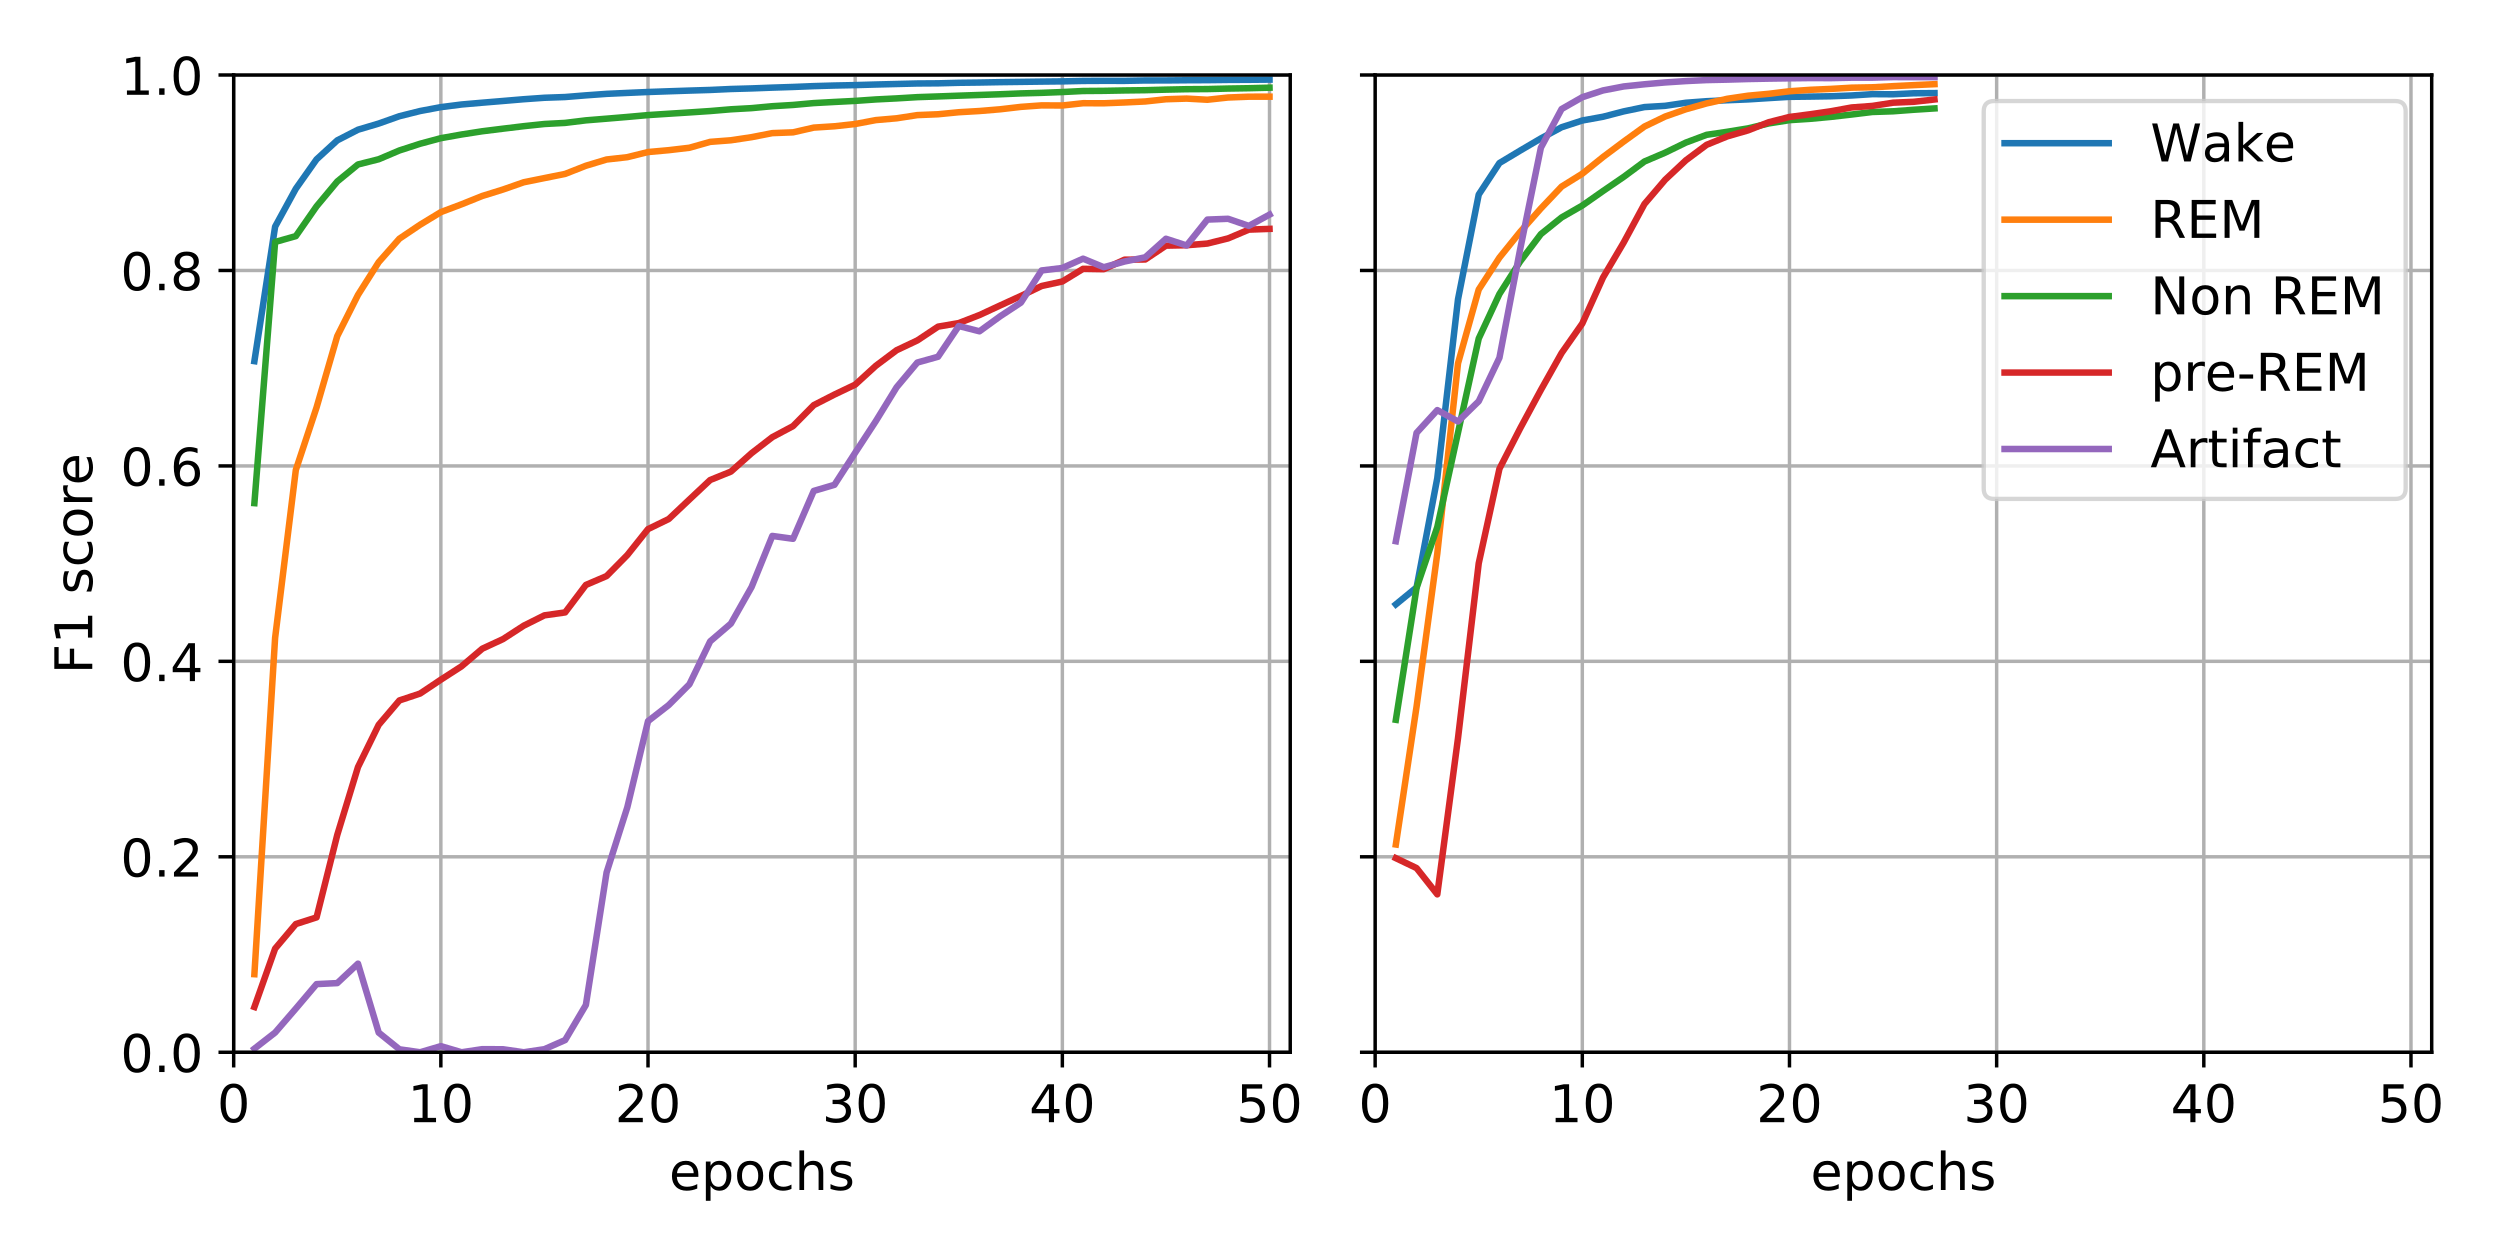 <?xml version="1.0" encoding="utf-8" standalone="no"?>
<!DOCTYPE svg PUBLIC "-//W3C//DTD SVG 1.1//EN"
  "http://www.w3.org/Graphics/SVG/1.1/DTD/svg11.dtd">
<!-- Created with matplotlib (https://matplotlib.org/) -->
<svg height="288pt" version="1.1" viewBox="0 0 576 288" width="576pt" xmlns="http://www.w3.org/2000/svg" xmlns:xlink="http://www.w3.org/1999/xlink">
 <defs>
  <style type="text/css">
*{stroke-linecap:butt;stroke-linejoin:round;}
  </style>
 </defs>
 <g id="figure_1">
  <g id="patch_1">
   <path d="M 0 288 
L 576 288 
L 576 0 
L 0 0 
z
" style="fill:#ffffff;"/>
  </g>
  <g id="axes_1">
   <g id="patch_2">
    <path d="M 53.84 242.44 
L 297.27 242.44 
L 297.27 17.28 
L 53.84 17.28 
z
" style="fill:#ffffff;"/>
   </g>
   <g id="matplotlib.axis_1">
    <g id="xtick_1">
     <g id="line2d_1">
      <path clip-path="url(#p24e4dafb01)" d="M 53.84 242.44 
L 53.84 17.28 
" style="fill:none;stroke:#b0b0b0;stroke-linecap:square;stroke-width:0.8;"/>
     </g>
     <g id="line2d_2">
      <defs>
       <path d="M 0 0 
L 0 3.5 
" id="m0546d93206" style="stroke:#000000;stroke-width:0.8;"/>
      </defs>
      <g>
       <use style="stroke:#000000;stroke-width:0.8;" x="53.84" xlink:href="#m0546d93206" y="242.44"/>
      </g>
     </g>
     <g id="text_1">
      <!-- 0 -->
      <defs>
       <path d="M 31.781 66.406 
Q 24.172 66.406 20.328 58.906 
Q 16.5 51.422 16.5 36.375 
Q 16.5 21.391 20.328 13.891 
Q 24.172 6.391 31.781 6.391 
Q 39.453 6.391 43.281 13.891 
Q 47.125 21.391 47.125 36.375 
Q 47.125 51.422 43.281 58.906 
Q 39.453 66.406 31.781 66.406 
z
M 31.781 74.219 
Q 44.047 74.219 50.516 64.516 
Q 56.984 54.828 56.984 36.375 
Q 56.984 17.969 50.516 8.266 
Q 44.047 -1.422 31.781 -1.422 
Q 19.531 -1.422 13.062 8.266 
Q 6.594 17.969 6.594 36.375 
Q 6.594 54.828 13.062 64.516 
Q 19.531 74.219 31.781 74.219 
z
" id="DejaVuSans-48"/>
      </defs>
      <g transform="translate(50.023 258.558)scale(0.12 -0.12)">
       <use xlink:href="#DejaVuSans-48"/>
      </g>
     </g>
    </g>
    <g id="xtick_2">
     <g id="line2d_3">
      <path clip-path="url(#p24e4dafb01)" d="M 101.571 242.44 
L 101.571 17.28 
" style="fill:none;stroke:#b0b0b0;stroke-linecap:square;stroke-width:0.8;"/>
     </g>
     <g id="line2d_4">
      <g>
       <use style="stroke:#000000;stroke-width:0.8;" x="101.571" xlink:href="#m0546d93206" y="242.44"/>
      </g>
     </g>
     <g id="text_2">
      <!-- 10 -->
      <defs>
       <path d="M 12.406 8.297 
L 28.516 8.297 
L 28.516 63.922 
L 10.984 60.406 
L 10.984 69.391 
L 28.422 72.906 
L 38.281 72.906 
L 38.281 8.297 
L 54.391 8.297 
L 54.391 0 
L 12.406 0 
z
" id="DejaVuSans-49"/>
      </defs>
      <g transform="translate(93.936 258.558)scale(0.12 -0.12)">
       <use xlink:href="#DejaVuSans-49"/>
       <use x="63.623" xlink:href="#DejaVuSans-48"/>
      </g>
     </g>
    </g>
    <g id="xtick_3">
     <g id="line2d_5">
      <path clip-path="url(#p24e4dafb01)" d="M 149.303 242.44 
L 149.303 17.28 
" style="fill:none;stroke:#b0b0b0;stroke-linecap:square;stroke-width:0.8;"/>
     </g>
     <g id="line2d_6">
      <g>
       <use style="stroke:#000000;stroke-width:0.8;" x="149.303" xlink:href="#m0546d93206" y="242.44"/>
      </g>
     </g>
     <g id="text_3">
      <!-- 20 -->
      <defs>
       <path d="M 19.188 8.297 
L 53.609 8.297 
L 53.609 0 
L 7.328 0 
L 7.328 8.297 
Q 12.938 14.109 22.625 23.891 
Q 32.328 33.688 34.812 36.531 
Q 39.547 41.844 41.422 45.531 
Q 43.312 49.219 43.312 52.781 
Q 43.312 58.594 39.234 62.25 
Q 35.156 65.922 28.609 65.922 
Q 23.969 65.922 18.812 64.312 
Q 13.672 62.703 7.812 59.422 
L 7.812 69.391 
Q 13.766 71.781 18.938 73 
Q 24.125 74.219 28.422 74.219 
Q 39.75 74.219 46.484 68.547 
Q 53.219 62.891 53.219 53.422 
Q 53.219 48.922 51.531 44.891 
Q 49.859 40.875 45.406 35.406 
Q 44.188 33.984 37.641 27.219 
Q 31.109 20.453 19.188 8.297 
z
" id="DejaVuSans-50"/>
      </defs>
      <g transform="translate(141.668 258.558)scale(0.12 -0.12)">
       <use xlink:href="#DejaVuSans-50"/>
       <use x="63.623" xlink:href="#DejaVuSans-48"/>
      </g>
     </g>
    </g>
    <g id="xtick_4">
     <g id="line2d_7">
      <path clip-path="url(#p24e4dafb01)" d="M 197.034 242.44 
L 197.034 17.28 
" style="fill:none;stroke:#b0b0b0;stroke-linecap:square;stroke-width:0.8;"/>
     </g>
     <g id="line2d_8">
      <g>
       <use style="stroke:#000000;stroke-width:0.8;" x="197.034" xlink:href="#m0546d93206" y="242.44"/>
      </g>
     </g>
     <g id="text_4">
      <!-- 30 -->
      <defs>
       <path d="M 40.578 39.312 
Q 47.656 37.797 51.625 33 
Q 55.609 28.219 55.609 21.188 
Q 55.609 10.406 48.188 4.484 
Q 40.766 -1.422 27.094 -1.422 
Q 22.516 -1.422 17.656 -0.516 
Q 12.797 0.391 7.625 2.203 
L 7.625 11.719 
Q 11.719 9.328 16.594 8.109 
Q 21.484 6.891 26.812 6.891 
Q 36.078 6.891 40.938 10.547 
Q 45.797 14.203 45.797 21.188 
Q 45.797 27.641 41.281 31.266 
Q 36.766 34.906 28.719 34.906 
L 20.219 34.906 
L 20.219 43.016 
L 29.109 43.016 
Q 36.375 43.016 40.234 45.922 
Q 44.094 48.828 44.094 54.297 
Q 44.094 59.906 40.109 62.906 
Q 36.141 65.922 28.719 65.922 
Q 24.656 65.922 20.016 65.031 
Q 15.375 64.156 9.812 62.312 
L 9.812 71.094 
Q 15.438 72.656 20.344 73.438 
Q 25.25 74.219 29.594 74.219 
Q 40.828 74.219 47.359 69.109 
Q 53.906 64.016 53.906 55.328 
Q 53.906 49.266 50.438 45.094 
Q 46.969 40.922 40.578 39.312 
z
" id="DejaVuSans-51"/>
      </defs>
      <g transform="translate(189.399 258.558)scale(0.12 -0.12)">
       <use xlink:href="#DejaVuSans-51"/>
       <use x="63.623" xlink:href="#DejaVuSans-48"/>
      </g>
     </g>
    </g>
    <g id="xtick_5">
     <g id="line2d_9">
      <path clip-path="url(#p24e4dafb01)" d="M 244.766 242.44 
L 244.766 17.28 
" style="fill:none;stroke:#b0b0b0;stroke-linecap:square;stroke-width:0.8;"/>
     </g>
     <g id="line2d_10">
      <g>
       <use style="stroke:#000000;stroke-width:0.8;" x="244.766" xlink:href="#m0546d93206" y="242.44"/>
      </g>
     </g>
     <g id="text_5">
      <!-- 40 -->
      <defs>
       <path d="M 37.797 64.312 
L 12.891 25.391 
L 37.797 25.391 
z
M 35.203 72.906 
L 47.609 72.906 
L 47.609 25.391 
L 58.016 25.391 
L 58.016 17.188 
L 47.609 17.188 
L 47.609 0 
L 37.797 0 
L 37.797 17.188 
L 4.891 17.188 
L 4.891 26.703 
z
" id="DejaVuSans-52"/>
      </defs>
      <g transform="translate(237.131 258.558)scale(0.12 -0.12)">
       <use xlink:href="#DejaVuSans-52"/>
       <use x="63.623" xlink:href="#DejaVuSans-48"/>
      </g>
     </g>
    </g>
    <g id="xtick_6">
     <g id="line2d_11">
      <path clip-path="url(#p24e4dafb01)" d="M 292.497 242.44 
L 292.497 17.28 
" style="fill:none;stroke:#b0b0b0;stroke-linecap:square;stroke-width:0.8;"/>
     </g>
     <g id="line2d_12">
      <g>
       <use style="stroke:#000000;stroke-width:0.8;" x="292.497" xlink:href="#m0546d93206" y="242.44"/>
      </g>
     </g>
     <g id="text_6">
      <!-- 50 -->
      <defs>
       <path d="M 10.797 72.906 
L 49.516 72.906 
L 49.516 64.594 
L 19.828 64.594 
L 19.828 46.734 
Q 21.969 47.469 24.109 47.828 
Q 26.266 48.188 28.422 48.188 
Q 40.625 48.188 47.75 41.5 
Q 54.891 34.812 54.891 23.391 
Q 54.891 11.625 47.562 5.094 
Q 40.234 -1.422 26.906 -1.422 
Q 22.312 -1.422 17.547 -0.641 
Q 12.797 0.141 7.719 1.703 
L 7.719 11.625 
Q 12.109 9.234 16.797 8.062 
Q 21.484 6.891 26.703 6.891 
Q 35.156 6.891 40.078 11.328 
Q 45.016 15.766 45.016 23.391 
Q 45.016 31 40.078 35.438 
Q 35.156 39.891 26.703 39.891 
Q 22.75 39.891 18.812 39.016 
Q 14.891 38.141 10.797 36.281 
z
" id="DejaVuSans-53"/>
      </defs>
      <g transform="translate(284.862 258.558)scale(0.12 -0.12)">
       <use xlink:href="#DejaVuSans-53"/>
       <use x="63.623" xlink:href="#DejaVuSans-48"/>
      </g>
     </g>
    </g>
    <g id="text_7">
     <!-- epochs -->
     <defs>
      <path d="M 56.203 29.594 
L 56.203 25.203 
L 14.891 25.203 
Q 15.484 15.922 20.484 11.062 
Q 25.484 6.203 34.422 6.203 
Q 39.594 6.203 44.453 7.469 
Q 49.312 8.734 54.109 11.281 
L 54.109 2.781 
Q 49.266 0.734 44.188 -0.344 
Q 39.109 -1.422 33.891 -1.422 
Q 20.797 -1.422 13.156 6.188 
Q 5.516 13.812 5.516 26.812 
Q 5.516 40.234 12.766 48.109 
Q 20.016 56 32.328 56 
Q 43.359 56 49.781 48.891 
Q 56.203 41.797 56.203 29.594 
z
M 47.219 32.234 
Q 47.125 39.594 43.094 43.984 
Q 39.062 48.391 32.422 48.391 
Q 24.906 48.391 20.391 44.141 
Q 15.875 39.891 15.188 32.172 
z
" id="DejaVuSans-101"/>
      <path d="M 18.109 8.203 
L 18.109 -20.797 
L 9.078 -20.797 
L 9.078 54.688 
L 18.109 54.688 
L 18.109 46.391 
Q 20.953 51.266 25.266 53.625 
Q 29.594 56 35.594 56 
Q 45.562 56 51.781 48.094 
Q 58.016 40.188 58.016 27.297 
Q 58.016 14.406 51.781 6.484 
Q 45.562 -1.422 35.594 -1.422 
Q 29.594 -1.422 25.266 0.953 
Q 20.953 3.328 18.109 8.203 
z
M 48.688 27.297 
Q 48.688 37.203 44.609 42.844 
Q 40.531 48.484 33.406 48.484 
Q 26.266 48.484 22.188 42.844 
Q 18.109 37.203 18.109 27.297 
Q 18.109 17.391 22.188 11.75 
Q 26.266 6.109 33.406 6.109 
Q 40.531 6.109 44.609 11.75 
Q 48.688 17.391 48.688 27.297 
z
" id="DejaVuSans-112"/>
      <path d="M 30.609 48.391 
Q 23.391 48.391 19.188 42.75 
Q 14.984 37.109 14.984 27.297 
Q 14.984 17.484 19.156 11.844 
Q 23.344 6.203 30.609 6.203 
Q 37.797 6.203 41.984 11.859 
Q 46.188 17.531 46.188 27.297 
Q 46.188 37.016 41.984 42.703 
Q 37.797 48.391 30.609 48.391 
z
M 30.609 56 
Q 42.328 56 49.016 48.375 
Q 55.719 40.766 55.719 27.297 
Q 55.719 13.875 49.016 6.219 
Q 42.328 -1.422 30.609 -1.422 
Q 18.844 -1.422 12.172 6.219 
Q 5.516 13.875 5.516 27.297 
Q 5.516 40.766 12.172 48.375 
Q 18.844 56 30.609 56 
z
" id="DejaVuSans-111"/>
      <path d="M 48.781 52.594 
L 48.781 44.188 
Q 44.969 46.297 41.141 47.344 
Q 37.312 48.391 33.406 48.391 
Q 24.656 48.391 19.812 42.844 
Q 14.984 37.312 14.984 27.297 
Q 14.984 17.281 19.812 11.734 
Q 24.656 6.203 33.406 6.203 
Q 37.312 6.203 41.141 7.25 
Q 44.969 8.297 48.781 10.406 
L 48.781 2.094 
Q 45.016 0.344 40.984 -0.531 
Q 36.969 -1.422 32.422 -1.422 
Q 20.062 -1.422 12.781 6.344 
Q 5.516 14.109 5.516 27.297 
Q 5.516 40.672 12.859 48.328 
Q 20.219 56 33.016 56 
Q 37.156 56 41.109 55.141 
Q 45.062 54.297 48.781 52.594 
z
" id="DejaVuSans-99"/>
      <path d="M 54.891 33.016 
L 54.891 0 
L 45.906 0 
L 45.906 32.719 
Q 45.906 40.484 42.875 44.328 
Q 39.844 48.188 33.797 48.188 
Q 26.516 48.188 22.312 43.547 
Q 18.109 38.922 18.109 30.906 
L 18.109 0 
L 9.078 0 
L 9.078 75.984 
L 18.109 75.984 
L 18.109 46.188 
Q 21.344 51.125 25.703 53.562 
Q 30.078 56 35.797 56 
Q 45.219 56 50.047 50.172 
Q 54.891 44.344 54.891 33.016 
z
" id="DejaVuSans-104"/>
      <path d="M 44.281 53.078 
L 44.281 44.578 
Q 40.484 46.531 36.375 47.5 
Q 32.281 48.484 27.875 48.484 
Q 21.188 48.484 17.844 46.438 
Q 14.5 44.391 14.5 40.281 
Q 14.5 37.156 16.891 35.375 
Q 19.281 33.594 26.516 31.984 
L 29.594 31.297 
Q 39.156 29.25 43.188 25.516 
Q 47.219 21.781 47.219 15.094 
Q 47.219 7.469 41.188 3.016 
Q 35.156 -1.422 24.609 -1.422 
Q 20.219 -1.422 15.453 -0.562 
Q 10.688 0.297 5.422 2 
L 5.422 11.281 
Q 10.406 8.688 15.234 7.391 
Q 20.062 6.109 24.812 6.109 
Q 31.156 6.109 34.562 8.281 
Q 37.984 10.453 37.984 14.406 
Q 37.984 18.062 35.516 20.016 
Q 33.062 21.969 24.703 23.781 
L 21.578 24.516 
Q 13.234 26.266 9.516 29.906 
Q 5.812 33.547 5.812 39.891 
Q 5.812 47.609 11.281 51.797 
Q 16.75 56 26.812 56 
Q 31.781 56 36.172 55.266 
Q 40.578 54.547 44.281 53.078 
z
" id="DejaVuSans-115"/>
     </defs>
     <g transform="translate(154.156 274.172)scale(0.12 -0.12)">
      <use xlink:href="#DejaVuSans-101"/>
      <use x="61.523" xlink:href="#DejaVuSans-112"/>
      <use x="125" xlink:href="#DejaVuSans-111"/>
      <use x="186.182" xlink:href="#DejaVuSans-99"/>
      <use x="241.162" xlink:href="#DejaVuSans-104"/>
      <use x="304.541" xlink:href="#DejaVuSans-115"/>
     </g>
    </g>
   </g>
   <g id="matplotlib.axis_2">
    <g id="ytick_1">
     <g id="line2d_13">
      <path clip-path="url(#p24e4dafb01)" d="M 53.84 242.44 
L 297.27 242.44 
" style="fill:none;stroke:#b0b0b0;stroke-linecap:square;stroke-width:0.8;"/>
     </g>
     <g id="line2d_14">
      <defs>
       <path d="M 0 0 
L -3.5 0 
" id="m35bb791c75" style="stroke:#000000;stroke-width:0.8;"/>
      </defs>
      <g>
       <use style="stroke:#000000;stroke-width:0.8;" x="53.84" xlink:href="#m35bb791c75" y="242.44"/>
      </g>
     </g>
     <g id="text_8">
      <!-- 0.0 -->
      <defs>
       <path d="M 10.688 12.406 
L 21 12.406 
L 21 0 
L 10.688 0 
z
" id="DejaVuSans-46"/>
      </defs>
      <g transform="translate(27.756 246.999)scale(0.12 -0.12)">
       <use xlink:href="#DejaVuSans-48"/>
       <use x="63.623" xlink:href="#DejaVuSans-46"/>
       <use x="95.41" xlink:href="#DejaVuSans-48"/>
      </g>
     </g>
    </g>
    <g id="ytick_2">
     <g id="line2d_15">
      <path clip-path="url(#p24e4dafb01)" d="M 53.84 197.408 
L 297.27 197.408 
" style="fill:none;stroke:#b0b0b0;stroke-linecap:square;stroke-width:0.8;"/>
     </g>
     <g id="line2d_16">
      <g>
       <use style="stroke:#000000;stroke-width:0.8;" x="53.84" xlink:href="#m35bb791c75" y="197.408"/>
      </g>
     </g>
     <g id="text_9">
      <!-- 0.2 -->
      <g transform="translate(27.756 201.967)scale(0.12 -0.12)">
       <use xlink:href="#DejaVuSans-48"/>
       <use x="63.623" xlink:href="#DejaVuSans-46"/>
       <use x="95.41" xlink:href="#DejaVuSans-50"/>
      </g>
     </g>
    </g>
    <g id="ytick_3">
     <g id="line2d_17">
      <path clip-path="url(#p24e4dafb01)" d="M 53.84 152.376 
L 297.27 152.376 
" style="fill:none;stroke:#b0b0b0;stroke-linecap:square;stroke-width:0.8;"/>
     </g>
     <g id="line2d_18">
      <g>
       <use style="stroke:#000000;stroke-width:0.8;" x="53.84" xlink:href="#m35bb791c75" y="152.376"/>
      </g>
     </g>
     <g id="text_10">
      <!-- 0.4 -->
      <g transform="translate(27.756 156.935)scale(0.12 -0.12)">
       <use xlink:href="#DejaVuSans-48"/>
       <use x="63.623" xlink:href="#DejaVuSans-46"/>
       <use x="95.41" xlink:href="#DejaVuSans-52"/>
      </g>
     </g>
    </g>
    <g id="ytick_4">
     <g id="line2d_19">
      <path clip-path="url(#p24e4dafb01)" d="M 53.84 107.344 
L 297.27 107.344 
" style="fill:none;stroke:#b0b0b0;stroke-linecap:square;stroke-width:0.8;"/>
     </g>
     <g id="line2d_20">
      <g>
       <use style="stroke:#000000;stroke-width:0.8;" x="53.84" xlink:href="#m35bb791c75" y="107.344"/>
      </g>
     </g>
     <g id="text_11">
      <!-- 0.6 -->
      <defs>
       <path d="M 33.016 40.375 
Q 26.375 40.375 22.484 35.828 
Q 18.609 31.297 18.609 23.391 
Q 18.609 15.531 22.484 10.953 
Q 26.375 6.391 33.016 6.391 
Q 39.656 6.391 43.531 10.953 
Q 47.406 15.531 47.406 23.391 
Q 47.406 31.297 43.531 35.828 
Q 39.656 40.375 33.016 40.375 
z
M 52.594 71.297 
L 52.594 62.312 
Q 48.875 64.062 45.094 64.984 
Q 41.312 65.922 37.594 65.922 
Q 27.828 65.922 22.672 59.328 
Q 17.531 52.734 16.797 39.406 
Q 19.672 43.656 24.016 45.922 
Q 28.375 48.188 33.594 48.188 
Q 44.578 48.188 50.953 41.516 
Q 57.328 34.859 57.328 23.391 
Q 57.328 12.156 50.688 5.359 
Q 44.047 -1.422 33.016 -1.422 
Q 20.359 -1.422 13.672 8.266 
Q 6.984 17.969 6.984 36.375 
Q 6.984 53.656 15.188 63.938 
Q 23.391 74.219 37.203 74.219 
Q 40.922 74.219 44.703 73.484 
Q 48.484 72.75 52.594 71.297 
z
" id="DejaVuSans-54"/>
      </defs>
      <g transform="translate(27.756 111.903)scale(0.12 -0.12)">
       <use xlink:href="#DejaVuSans-48"/>
       <use x="63.623" xlink:href="#DejaVuSans-46"/>
       <use x="95.41" xlink:href="#DejaVuSans-54"/>
      </g>
     </g>
    </g>
    <g id="ytick_5">
     <g id="line2d_21">
      <path clip-path="url(#p24e4dafb01)" d="M 53.84 62.312 
L 297.27 62.312 
" style="fill:none;stroke:#b0b0b0;stroke-linecap:square;stroke-width:0.8;"/>
     </g>
     <g id="line2d_22">
      <g>
       <use style="stroke:#000000;stroke-width:0.8;" x="53.84" xlink:href="#m35bb791c75" y="62.312"/>
      </g>
     </g>
     <g id="text_12">
      <!-- 0.8 -->
      <defs>
       <path d="M 31.781 34.625 
Q 24.75 34.625 20.719 30.859 
Q 16.703 27.094 16.703 20.516 
Q 16.703 13.922 20.719 10.156 
Q 24.75 6.391 31.781 6.391 
Q 38.812 6.391 42.859 10.172 
Q 46.922 13.969 46.922 20.516 
Q 46.922 27.094 42.891 30.859 
Q 38.875 34.625 31.781 34.625 
z
M 21.922 38.812 
Q 15.578 40.375 12.031 44.719 
Q 8.5 49.078 8.5 55.328 
Q 8.5 64.062 14.719 69.141 
Q 20.953 74.219 31.781 74.219 
Q 42.672 74.219 48.875 69.141 
Q 55.078 64.062 55.078 55.328 
Q 55.078 49.078 51.531 44.719 
Q 48 40.375 41.703 38.812 
Q 48.828 37.156 52.797 32.312 
Q 56.781 27.484 56.781 20.516 
Q 56.781 9.906 50.312 4.234 
Q 43.844 -1.422 31.781 -1.422 
Q 19.734 -1.422 13.25 4.234 
Q 6.781 9.906 6.781 20.516 
Q 6.781 27.484 10.781 32.312 
Q 14.797 37.156 21.922 38.812 
z
M 18.312 54.391 
Q 18.312 48.734 21.844 45.562 
Q 25.391 42.391 31.781 42.391 
Q 38.141 42.391 41.719 45.562 
Q 45.312 48.734 45.312 54.391 
Q 45.312 60.062 41.719 63.234 
Q 38.141 66.406 31.781 66.406 
Q 25.391 66.406 21.844 63.234 
Q 18.312 60.062 18.312 54.391 
z
" id="DejaVuSans-56"/>
      </defs>
      <g transform="translate(27.756 66.871)scale(0.12 -0.12)">
       <use xlink:href="#DejaVuSans-48"/>
       <use x="63.623" xlink:href="#DejaVuSans-46"/>
       <use x="95.41" xlink:href="#DejaVuSans-56"/>
      </g>
     </g>
    </g>
    <g id="ytick_6">
     <g id="line2d_23">
      <path clip-path="url(#p24e4dafb01)" d="M 53.84 17.28 
L 297.27 17.28 
" style="fill:none;stroke:#b0b0b0;stroke-linecap:square;stroke-width:0.8;"/>
     </g>
     <g id="line2d_24">
      <g>
       <use style="stroke:#000000;stroke-width:0.8;" x="53.84" xlink:href="#m35bb791c75" y="17.28"/>
      </g>
     </g>
     <g id="text_13">
      <!-- 1.0 -->
      <g transform="translate(27.756 21.839)scale(0.12 -0.12)">
       <use xlink:href="#DejaVuSans-49"/>
       <use x="63.623" xlink:href="#DejaVuSans-46"/>
       <use x="95.41" xlink:href="#DejaVuSans-48"/>
      </g>
     </g>
    </g>
    <g id="text_14">
     <!-- F1 score -->
     <defs>
      <path d="M 9.812 72.906 
L 51.703 72.906 
L 51.703 64.594 
L 19.672 64.594 
L 19.672 43.109 
L 48.578 43.109 
L 48.578 34.812 
L 19.672 34.812 
L 19.672 0 
L 9.812 0 
z
" id="DejaVuSans-70"/>
      <path id="DejaVuSans-32"/>
      <path d="M 41.109 46.297 
Q 39.594 47.172 37.812 47.578 
Q 36.031 48 33.891 48 
Q 26.266 48 22.188 43.047 
Q 18.109 38.094 18.109 28.812 
L 18.109 0 
L 9.078 0 
L 9.078 54.688 
L 18.109 54.688 
L 18.109 46.188 
Q 20.953 51.172 25.484 53.578 
Q 30.031 56 36.531 56 
Q 37.453 56 38.578 55.875 
Q 39.703 55.766 41.062 55.516 
z
" id="DejaVuSans-114"/>
     </defs>
     <g transform="translate(21.261 155.288)rotate(-90)scale(0.12 -0.12)">
      <use xlink:href="#DejaVuSans-70"/>
      <use x="57.52" xlink:href="#DejaVuSans-49"/>
      <use x="121.143" xlink:href="#DejaVuSans-32"/>
      <use x="152.93" xlink:href="#DejaVuSans-115"/>
      <use x="205.029" xlink:href="#DejaVuSans-99"/>
      <use x="260.01" xlink:href="#DejaVuSans-111"/>
      <use x="321.191" xlink:href="#DejaVuSans-114"/>
      <use x="362.273" xlink:href="#DejaVuSans-101"/>
     </g>
    </g>
   </g>
   <g id="line2d_25">
    <path clip-path="url(#p24e4dafb01)" d="M 58.613 83.207 
L 63.386 52.217 
L 68.159 43.482 
L 72.933 36.719 
L 77.706 32.337 
L 82.479 29.885 
L 87.252 28.467 
L 92.025 26.773 
L 96.798 25.579 
L 101.571 24.683 
L 106.345 24.073 
L 111.118 23.659 
L 115.891 23.264 
L 120.664 22.861 
L 125.437 22.524 
L 130.21 22.355 
L 134.983 21.967 
L 139.757 21.624 
L 144.53 21.405 
L 149.303 21.198 
L 154.076 21.031 
L 158.849 20.871 
L 163.622 20.725 
L 168.395 20.505 
L 173.168 20.37 
L 177.942 20.189 
L 182.715 20.036 
L 187.488 19.841 
L 192.261 19.705 
L 197.034 19.607 
L 201.807 19.471 
L 206.58 19.352 
L 211.354 19.234 
L 216.127 19.2 
L 220.9 19.075 
L 225.673 19.015 
L 230.446 18.926 
L 235.219 18.865 
L 239.992 18.8 
L 244.766 18.748 
L 249.539 18.646 
L 254.312 18.621 
L 259.085 18.631 
L 263.858 18.537 
L 268.631 18.532 
L 273.404 18.489 
L 278.178 18.467 
L 282.951 18.41 
L 287.724 18.386 
L 292.497 18.344 
" style="fill:none;stroke:#1f77b4;stroke-linecap:square;stroke-width:1.5;"/>
   </g>
   <g id="line2d_26">
    <path clip-path="url(#p24e4dafb01)" d="M 58.613 224.453 
L 63.386 146.962 
L 68.159 108.273 
L 72.933 93.881 
L 77.706 77.438 
L 82.479 67.952 
L 87.252 60.399 
L 92.025 54.99 
L 96.798 51.773 
L 101.571 48.871 
L 106.345 47.069 
L 111.118 45.152 
L 115.891 43.665 
L 120.664 41.996 
L 125.437 41.029 
L 130.21 40.068 
L 134.983 38.191 
L 139.757 36.749 
L 144.53 36.213 
L 149.303 35.031 
L 154.076 34.601 
L 158.849 34.04 
L 163.622 32.686 
L 168.395 32.321 
L 173.168 31.603 
L 177.942 30.67 
L 182.715 30.491 
L 187.488 29.401 
L 192.261 29.092 
L 197.034 28.571 
L 201.807 27.669 
L 206.58 27.256 
L 211.354 26.519 
L 216.127 26.325 
L 220.9 25.857 
L 225.673 25.578 
L 230.446 25.179 
L 235.219 24.623 
L 239.992 24.278 
L 244.766 24.305 
L 249.539 23.78 
L 254.312 23.796 
L 259.085 23.61 
L 263.858 23.378 
L 268.631 22.866 
L 273.404 22.717 
L 278.178 22.982 
L 282.951 22.466 
L 287.724 22.279 
L 292.497 22.271 
" style="fill:none;stroke:#ff7f0e;stroke-linecap:square;stroke-width:1.5;"/>
   </g>
   <g id="line2d_27">
    <path clip-path="url(#p24e4dafb01)" d="M 58.613 115.924 
L 63.386 55.749 
L 68.159 54.402 
L 72.933 47.538 
L 77.706 41.812 
L 82.479 37.893 
L 87.252 36.691 
L 92.025 34.665 
L 96.798 33.118 
L 101.571 31.837 
L 106.345 30.986 
L 111.118 30.242 
L 115.891 29.647 
L 120.664 29.071 
L 125.437 28.57 
L 130.21 28.316 
L 134.983 27.73 
L 139.757 27.342 
L 144.53 26.943 
L 149.303 26.516 
L 154.076 26.205 
L 158.849 25.903 
L 163.622 25.583 
L 168.395 25.181 
L 173.168 24.914 
L 177.942 24.471 
L 182.715 24.181 
L 187.488 23.751 
L 192.261 23.49 
L 197.034 23.246 
L 201.807 22.91 
L 206.58 22.67 
L 211.354 22.382 
L 216.127 22.217 
L 220.9 22.044 
L 225.673 21.88 
L 230.446 21.717 
L 235.219 21.521 
L 239.992 21.391 
L 244.766 21.205 
L 249.539 20.966 
L 254.312 20.929 
L 259.085 20.838 
L 263.858 20.778 
L 268.631 20.653 
L 273.404 20.55 
L 278.178 20.521 
L 282.951 20.403 
L 287.724 20.326 
L 292.497 20.204 
" style="fill:none;stroke:#2ca02c;stroke-linecap:square;stroke-width:1.5;"/>
   </g>
   <g id="line2d_28">
    <path clip-path="url(#p24e4dafb01)" d="M 58.613 232.015 
L 63.386 218.563 
L 68.159 212.901 
L 72.933 211.365 
L 77.706 192.357 
L 82.479 176.737 
L 87.252 166.993 
L 92.025 161.38 
L 96.798 159.789 
L 101.571 156.596 
L 106.345 153.515 
L 111.118 149.461 
L 115.891 147.251 
L 120.664 144.159 
L 125.437 141.775 
L 130.21 141.099 
L 134.983 134.771 
L 139.757 132.724 
L 144.53 127.888 
L 149.303 121.905 
L 154.076 119.581 
L 158.849 115.076 
L 163.622 110.592 
L 168.395 108.66 
L 173.168 104.406 
L 177.942 100.72 
L 182.715 98.175 
L 187.488 93.34 
L 192.261 90.902 
L 197.034 88.624 
L 201.807 84.264 
L 206.58 80.688 
L 211.354 78.433 
L 216.127 75.259 
L 220.9 74.437 
L 225.673 72.583 
L 230.446 70.37 
L 235.219 68.187 
L 239.992 65.895 
L 244.766 64.855 
L 249.539 61.936 
L 254.312 62.02 
L 259.085 59.83 
L 263.858 59.788 
L 268.631 56.6 
L 273.404 56.502 
L 278.178 56.113 
L 282.951 54.927 
L 287.724 52.907 
L 292.497 52.735 
" style="fill:none;stroke:#d62728;stroke-linecap:square;stroke-width:1.5;"/>
   </g>
   <g id="line2d_29">
    <path clip-path="url(#p24e4dafb01)" d="M 58.613 241.618 
L 63.386 237.904 
L 68.159 232.378 
L 72.933 226.74 
L 77.706 226.507 
L 82.479 222.028 
L 87.252 237.912 
L 92.025 241.761 
L 96.798 242.44 
L 101.571 241.031 
L 106.345 242.44 
L 111.118 241.726 
L 115.891 241.75 
L 120.664 242.44 
L 125.437 241.733 
L 130.21 239.63 
L 134.983 231.556 
L 139.757 201.011 
L 144.53 186.01 
L 149.303 166.159 
L 154.076 162.442 
L 158.849 157.65 
L 163.622 147.77 
L 168.395 143.677 
L 173.168 135.244 
L 177.942 123.478 
L 182.715 124.14 
L 187.488 113.108 
L 192.261 111.702 
L 197.034 104.305 
L 201.807 97.001 
L 206.58 89.225 
L 211.354 83.529 
L 216.127 82.193 
L 220.9 75.117 
L 225.673 76.331 
L 230.446 72.867 
L 235.219 69.72 
L 239.992 62.312 
L 244.766 61.736 
L 249.539 59.6 
L 254.312 61.567 
L 259.085 60.256 
L 263.858 59.28 
L 268.631 55.01 
L 273.404 56.562 
L 278.178 50.592 
L 282.951 50.409 
L 287.724 52.044 
L 292.497 49.446 
" style="fill:none;stroke:#9467bd;stroke-linecap:square;stroke-width:1.5;"/>
   </g>
   <g id="patch_3">
    <path d="M 53.84 242.44 
L 53.84 17.28 
" style="fill:none;stroke:#000000;stroke-linecap:square;stroke-linejoin:miter;stroke-width:0.8;"/>
   </g>
   <g id="patch_4">
    <path d="M 297.27 242.44 
L 297.27 17.28 
" style="fill:none;stroke:#000000;stroke-linecap:square;stroke-linejoin:miter;stroke-width:0.8;"/>
   </g>
   <g id="patch_5">
    <path d="M 53.84 242.44 
L 297.27 242.44 
" style="fill:none;stroke:#000000;stroke-linecap:square;stroke-linejoin:miter;stroke-width:0.8;"/>
   </g>
   <g id="patch_6">
    <path d="M 53.84 17.28 
L 297.27 17.28 
" style="fill:none;stroke:#000000;stroke-linecap:square;stroke-linejoin:miter;stroke-width:0.8;"/>
   </g>
  </g>
  <g id="axes_2">
   <g id="patch_7">
    <path d="M 316.832 242.44 
L 560.263 242.44 
L 560.263 17.28 
L 316.832 17.28 
z
" style="fill:#ffffff;"/>
   </g>
   <g id="matplotlib.axis_3">
    <g id="xtick_7">
     <g id="line2d_30">
      <path clip-path="url(#pa88fdc73d4)" d="M 316.832 242.44 
L 316.832 17.28 
" style="fill:none;stroke:#b0b0b0;stroke-linecap:square;stroke-width:0.8;"/>
     </g>
     <g id="line2d_31">
      <g>
       <use style="stroke:#000000;stroke-width:0.8;" x="316.832" xlink:href="#m0546d93206" y="242.44"/>
      </g>
     </g>
     <g id="text_15">
      <!-- 0 -->
      <g transform="translate(313.015 258.558)scale(0.12 -0.12)">
       <use xlink:href="#DejaVuSans-48"/>
      </g>
     </g>
    </g>
    <g id="xtick_8">
     <g id="line2d_32">
      <path clip-path="url(#pa88fdc73d4)" d="M 364.564 242.44 
L 364.564 17.28 
" style="fill:none;stroke:#b0b0b0;stroke-linecap:square;stroke-width:0.8;"/>
     </g>
     <g id="line2d_33">
      <g>
       <use style="stroke:#000000;stroke-width:0.8;" x="364.564" xlink:href="#m0546d93206" y="242.44"/>
      </g>
     </g>
     <g id="text_16">
      <!-- 10 -->
      <g transform="translate(356.929 258.558)scale(0.12 -0.12)">
       <use xlink:href="#DejaVuSans-49"/>
       <use x="63.623" xlink:href="#DejaVuSans-48"/>
      </g>
     </g>
    </g>
    <g id="xtick_9">
     <g id="line2d_34">
      <path clip-path="url(#pa88fdc73d4)" d="M 412.295 242.44 
L 412.295 17.28 
" style="fill:none;stroke:#b0b0b0;stroke-linecap:square;stroke-width:0.8;"/>
     </g>
     <g id="line2d_35">
      <g>
       <use style="stroke:#000000;stroke-width:0.8;" x="412.295" xlink:href="#m0546d93206" y="242.44"/>
      </g>
     </g>
     <g id="text_17">
      <!-- 20 -->
      <g transform="translate(404.66 258.558)scale(0.12 -0.12)">
       <use xlink:href="#DejaVuSans-50"/>
       <use x="63.623" xlink:href="#DejaVuSans-48"/>
      </g>
     </g>
    </g>
    <g id="xtick_10">
     <g id="line2d_36">
      <path clip-path="url(#pa88fdc73d4)" d="M 460.027 242.44 
L 460.027 17.28 
" style="fill:none;stroke:#b0b0b0;stroke-linecap:square;stroke-width:0.8;"/>
     </g>
     <g id="line2d_37">
      <g>
       <use style="stroke:#000000;stroke-width:0.8;" x="460.027" xlink:href="#m0546d93206" y="242.44"/>
      </g>
     </g>
     <g id="text_18">
      <!-- 30 -->
      <g transform="translate(452.392 258.558)scale(0.12 -0.12)">
       <use xlink:href="#DejaVuSans-51"/>
       <use x="63.623" xlink:href="#DejaVuSans-48"/>
      </g>
     </g>
    </g>
    <g id="xtick_11">
     <g id="line2d_38">
      <path clip-path="url(#pa88fdc73d4)" d="M 507.758 242.44 
L 507.758 17.28 
" style="fill:none;stroke:#b0b0b0;stroke-linecap:square;stroke-width:0.8;"/>
     </g>
     <g id="line2d_39">
      <g>
       <use style="stroke:#000000;stroke-width:0.8;" x="507.758" xlink:href="#m0546d93206" y="242.44"/>
      </g>
     </g>
     <g id="text_19">
      <!-- 40 -->
      <g transform="translate(500.123 258.558)scale(0.12 -0.12)">
       <use xlink:href="#DejaVuSans-52"/>
       <use x="63.623" xlink:href="#DejaVuSans-48"/>
      </g>
     </g>
    </g>
    <g id="xtick_12">
     <g id="line2d_40">
      <path clip-path="url(#pa88fdc73d4)" d="M 555.489 242.44 
L 555.489 17.28 
" style="fill:none;stroke:#b0b0b0;stroke-linecap:square;stroke-width:0.8;"/>
     </g>
     <g id="line2d_41">
      <g>
       <use style="stroke:#000000;stroke-width:0.8;" x="555.489" xlink:href="#m0546d93206" y="242.44"/>
      </g>
     </g>
     <g id="text_20">
      <!-- 50 -->
      <g transform="translate(547.854 258.558)scale(0.12 -0.12)">
       <use xlink:href="#DejaVuSans-53"/>
       <use x="63.623" xlink:href="#DejaVuSans-48"/>
      </g>
     </g>
    </g>
    <g id="text_21">
     <!-- epochs -->
     <g transform="translate(417.148 274.172)scale(0.12 -0.12)">
      <use xlink:href="#DejaVuSans-101"/>
      <use x="61.523" xlink:href="#DejaVuSans-112"/>
      <use x="125" xlink:href="#DejaVuSans-111"/>
      <use x="186.182" xlink:href="#DejaVuSans-99"/>
      <use x="241.162" xlink:href="#DejaVuSans-104"/>
      <use x="304.541" xlink:href="#DejaVuSans-115"/>
     </g>
    </g>
   </g>
   <g id="matplotlib.axis_4">
    <g id="ytick_7">
     <g id="line2d_42">
      <path clip-path="url(#pa88fdc73d4)" d="M 316.832 242.44 
L 560.263 242.44 
" style="fill:none;stroke:#b0b0b0;stroke-linecap:square;stroke-width:0.8;"/>
     </g>
     <g id="line2d_43">
      <g>
       <use style="stroke:#000000;stroke-width:0.8;" x="316.832" xlink:href="#m35bb791c75" y="242.44"/>
      </g>
     </g>
    </g>
    <g id="ytick_8">
     <g id="line2d_44">
      <path clip-path="url(#pa88fdc73d4)" d="M 316.832 197.408 
L 560.263 197.408 
" style="fill:none;stroke:#b0b0b0;stroke-linecap:square;stroke-width:0.8;"/>
     </g>
     <g id="line2d_45">
      <g>
       <use style="stroke:#000000;stroke-width:0.8;" x="316.832" xlink:href="#m35bb791c75" y="197.408"/>
      </g>
     </g>
    </g>
    <g id="ytick_9">
     <g id="line2d_46">
      <path clip-path="url(#pa88fdc73d4)" d="M 316.832 152.376 
L 560.263 152.376 
" style="fill:none;stroke:#b0b0b0;stroke-linecap:square;stroke-width:0.8;"/>
     </g>
     <g id="line2d_47">
      <g>
       <use style="stroke:#000000;stroke-width:0.8;" x="316.832" xlink:href="#m35bb791c75" y="152.376"/>
      </g>
     </g>
    </g>
    <g id="ytick_10">
     <g id="line2d_48">
      <path clip-path="url(#pa88fdc73d4)" d="M 316.832 107.344 
L 560.263 107.344 
" style="fill:none;stroke:#b0b0b0;stroke-linecap:square;stroke-width:0.8;"/>
     </g>
     <g id="line2d_49">
      <g>
       <use style="stroke:#000000;stroke-width:0.8;" x="316.832" xlink:href="#m35bb791c75" y="107.344"/>
      </g>
     </g>
    </g>
    <g id="ytick_11">
     <g id="line2d_50">
      <path clip-path="url(#pa88fdc73d4)" d="M 316.832 62.312 
L 560.263 62.312 
" style="fill:none;stroke:#b0b0b0;stroke-linecap:square;stroke-width:0.8;"/>
     </g>
     <g id="line2d_51">
      <g>
       <use style="stroke:#000000;stroke-width:0.8;" x="316.832" xlink:href="#m35bb791c75" y="62.312"/>
      </g>
     </g>
    </g>
    <g id="ytick_12">
     <g id="line2d_52">
      <path clip-path="url(#pa88fdc73d4)" d="M 316.832 17.28 
L 560.263 17.28 
" style="fill:none;stroke:#b0b0b0;stroke-linecap:square;stroke-width:0.8;"/>
     </g>
     <g id="line2d_53">
      <g>
       <use style="stroke:#000000;stroke-width:0.8;" x="316.832" xlink:href="#m35bb791c75" y="17.28"/>
      </g>
     </g>
    </g>
   </g>
   <g id="line2d_54">
    <path clip-path="url(#pa88fdc73d4)" d="M 321.606 139.252 
L 326.379 135.338 
L 331.152 110.141 
L 335.925 68.966 
L 340.698 44.83 
L 345.471 37.557 
L 350.244 34.697 
L 355.018 31.894 
L 359.791 29.318 
L 364.564 27.764 
L 369.337 26.899 
L 374.11 25.661 
L 378.883 24.67 
L 383.656 24.383 
L 388.43 23.673 
L 393.203 23.316 
L 397.976 23.096 
L 402.749 22.903 
L 407.522 22.601 
L 412.295 22.314 
L 417.068 22.255 
L 421.842 22.177 
L 426.615 21.997 
L 431.388 21.691 
L 436.161 21.722 
L 440.934 21.49 
L 445.707 21.449 
" style="fill:none;stroke:#1f77b4;stroke-linecap:square;stroke-width:1.5;"/>
   </g>
   <g id="line2d_55">
    <path clip-path="url(#pa88fdc73d4)" d="M 321.606 194.571 
L 326.379 162.79 
L 331.152 127.529 
L 335.925 83.717 
L 340.698 66.71 
L 345.471 59.352 
L 350.244 53.43 
L 355.018 48.026 
L 359.791 42.991 
L 364.564 40.022 
L 369.337 36.177 
L 374.11 32.606 
L 378.883 29.154 
L 383.656 26.85 
L 388.43 25.172 
L 393.203 23.826 
L 397.976 22.756 
L 402.749 22.049 
L 407.522 21.611 
L 412.295 21.025 
L 417.068 20.693 
L 421.842 20.483 
L 426.615 20.201 
L 431.388 20.109 
L 436.161 19.85 
L 440.934 19.613 
L 445.707 19.393 
" style="fill:none;stroke:#ff7f0e;stroke-linecap:square;stroke-width:1.5;"/>
   </g>
   <g id="line2d_56">
    <path clip-path="url(#pa88fdc73d4)" d="M 321.606 165.844 
L 326.379 135.439 
L 331.152 121.432 
L 335.925 99.678 
L 340.698 77.998 
L 345.471 67.731 
L 350.244 60.25 
L 355.018 53.941 
L 359.791 50.1 
L 364.564 47.354 
L 369.337 44.012 
L 374.11 40.744 
L 378.883 37.208 
L 383.656 35.173 
L 388.43 32.846 
L 393.203 31.061 
L 397.976 30.356 
L 402.749 29.574 
L 407.522 28.438 
L 412.295 27.684 
L 417.068 27.374 
L 421.842 26.93 
L 426.615 26.386 
L 431.388 25.802 
L 436.161 25.643 
L 440.934 25.287 
L 445.707 24.98 
" style="fill:none;stroke:#2ca02c;stroke-linecap:square;stroke-width:1.5;"/>
   </g>
   <g id="line2d_57">
    <path clip-path="url(#pa88fdc73d4)" d="M 321.606 197.722 
L 326.379 200.009 
L 331.152 206.056 
L 335.925 170.078 
L 340.698 129.785 
L 345.471 108.001 
L 350.244 98.701 
L 355.018 89.847 
L 359.791 81.343 
L 364.564 74.535 
L 369.337 63.94 
L 374.11 55.852 
L 378.883 47.004 
L 383.656 41.41 
L 388.43 36.929 
L 393.203 33.366 
L 397.976 31.416 
L 402.749 30.039 
L 407.522 28.158 
L 412.295 26.944 
L 417.068 26.324 
L 421.842 25.632 
L 426.615 24.758 
L 431.388 24.404 
L 436.161 23.659 
L 440.934 23.453 
L 445.707 22.919 
" style="fill:none;stroke:#d62728;stroke-linecap:square;stroke-width:1.5;"/>
   </g>
   <g id="line2d_58">
    <path clip-path="url(#pa88fdc73d4)" d="M 321.606 124.696 
L 326.379 99.726 
L 331.152 94.491 
L 335.925 97.108 
L 340.698 92.449 
L 345.471 82.425 
L 350.244 57.432 
L 355.018 34.039 
L 359.791 25.124 
L 364.564 22.393 
L 369.337 20.836 
L 374.11 19.917 
L 378.883 19.418 
L 383.656 18.994 
L 388.43 18.68 
L 393.203 18.453 
L 397.976 18.348 
L 402.749 18.21 
L 407.522 18.118 
L 412.295 18.047 
L 417.068 17.987 
L 421.842 18.003 
L 426.615 17.902 
L 431.388 17.895 
L 436.161 17.762 
L 440.934 17.782 
L 445.707 17.775 
" style="fill:none;stroke:#9467bd;stroke-linecap:square;stroke-width:1.5;"/>
   </g>
   <g id="patch_8">
    <path d="M 316.832 242.44 
L 316.832 17.28 
" style="fill:none;stroke:#000000;stroke-linecap:square;stroke-linejoin:miter;stroke-width:0.8;"/>
   </g>
   <g id="patch_9">
    <path d="M 560.263 242.44 
L 560.263 17.28 
" style="fill:none;stroke:#000000;stroke-linecap:square;stroke-linejoin:miter;stroke-width:0.8;"/>
   </g>
   <g id="patch_10">
    <path d="M 316.832 242.44 
L 560.263 242.44 
" style="fill:none;stroke:#000000;stroke-linecap:square;stroke-linejoin:miter;stroke-width:0.8;"/>
   </g>
   <g id="patch_11">
    <path d="M 316.832 17.28 
L 560.263 17.28 
" style="fill:none;stroke:#000000;stroke-linecap:square;stroke-linejoin:miter;stroke-width:0.8;"/>
   </g>
   <g id="legend_1">
    <g id="patch_12">
     <path d="M 459.449 114.949 
L 551.863 114.949 
Q 554.263 114.949 554.263 112.549 
L 554.263 25.68 
Q 554.263 23.28 551.863 23.28 
L 459.449 23.28 
Q 457.049 23.28 457.049 25.68 
L 457.049 112.549 
Q 457.049 114.949 459.449 114.949 
z
" style="fill:#ffffff;opacity:0.8;stroke:#cccccc;stroke-linejoin:miter;"/>
    </g>
    <g id="line2d_59">
     <path d="M 461.849 32.998 
L 485.849 32.998 
" style="fill:none;stroke:#1f77b4;stroke-linecap:square;stroke-width:1.5;"/>
    </g>
    <g id="line2d_60"/>
    <g id="text_22">
     <!-- Wake -->
     <defs>
      <path d="M 3.328 72.906 
L 13.281 72.906 
L 28.609 11.281 
L 43.891 72.906 
L 54.984 72.906 
L 70.312 11.281 
L 85.594 72.906 
L 95.609 72.906 
L 77.297 0 
L 64.891 0 
L 49.516 63.281 
L 33.984 0 
L 21.578 0 
z
" id="DejaVuSans-87"/>
      <path d="M 34.281 27.484 
Q 23.391 27.484 19.188 25 
Q 14.984 22.516 14.984 16.5 
Q 14.984 11.719 18.141 8.906 
Q 21.297 6.109 26.703 6.109 
Q 34.188 6.109 38.703 11.406 
Q 43.219 16.703 43.219 25.484 
L 43.219 27.484 
z
M 52.203 31.203 
L 52.203 0 
L 43.219 0 
L 43.219 8.297 
Q 40.141 3.328 35.547 0.953 
Q 30.953 -1.422 24.312 -1.422 
Q 15.922 -1.422 10.953 3.297 
Q 6 8.016 6 15.922 
Q 6 25.141 12.172 29.828 
Q 18.359 34.516 30.609 34.516 
L 43.219 34.516 
L 43.219 35.406 
Q 43.219 41.609 39.141 45 
Q 35.062 48.391 27.688 48.391 
Q 23 48.391 18.547 47.266 
Q 14.109 46.141 10.016 43.891 
L 10.016 52.203 
Q 14.938 54.109 19.578 55.047 
Q 24.219 56 28.609 56 
Q 40.484 56 46.344 49.844 
Q 52.203 43.703 52.203 31.203 
z
" id="DejaVuSans-97"/>
      <path d="M 9.078 75.984 
L 18.109 75.984 
L 18.109 31.109 
L 44.922 54.688 
L 56.391 54.688 
L 27.391 29.109 
L 57.625 0 
L 45.906 0 
L 18.109 26.703 
L 18.109 0 
L 9.078 0 
z
" id="DejaVuSans-107"/>
     </defs>
     <g transform="translate(495.449 37.198)scale(0.12 -0.12)">
      <use xlink:href="#DejaVuSans-87"/>
      <use x="98.783" xlink:href="#DejaVuSans-97"/>
      <use x="160.062" xlink:href="#DejaVuSans-107"/>
      <use x="217.926" xlink:href="#DejaVuSans-101"/>
     </g>
    </g>
    <g id="line2d_61">
     <path d="M 461.849 50.612 
L 485.849 50.612 
" style="fill:none;stroke:#ff7f0e;stroke-linecap:square;stroke-width:1.5;"/>
    </g>
    <g id="line2d_62"/>
    <g id="text_23">
     <!-- REM -->
     <defs>
      <path d="M 44.391 34.188 
Q 47.562 33.109 50.562 29.594 
Q 53.562 26.078 56.594 19.922 
L 66.609 0 
L 56 0 
L 46.688 18.703 
Q 43.062 26.031 39.672 28.422 
Q 36.281 30.812 30.422 30.812 
L 19.672 30.812 
L 19.672 0 
L 9.812 0 
L 9.812 72.906 
L 32.078 72.906 
Q 44.578 72.906 50.734 67.672 
Q 56.891 62.453 56.891 51.906 
Q 56.891 45.016 53.688 40.469 
Q 50.484 35.938 44.391 34.188 
z
M 19.672 64.797 
L 19.672 38.922 
L 32.078 38.922 
Q 39.203 38.922 42.844 42.219 
Q 46.484 45.516 46.484 51.906 
Q 46.484 58.297 42.844 61.547 
Q 39.203 64.797 32.078 64.797 
z
" id="DejaVuSans-82"/>
      <path d="M 9.812 72.906 
L 55.906 72.906 
L 55.906 64.594 
L 19.672 64.594 
L 19.672 43.016 
L 54.391 43.016 
L 54.391 34.719 
L 19.672 34.719 
L 19.672 8.297 
L 56.781 8.297 
L 56.781 0 
L 9.812 0 
z
" id="DejaVuSans-69"/>
      <path d="M 9.812 72.906 
L 24.516 72.906 
L 43.109 23.297 
L 61.812 72.906 
L 76.516 72.906 
L 76.516 0 
L 66.891 0 
L 66.891 64.016 
L 48.094 14.016 
L 38.188 14.016 
L 19.391 64.016 
L 19.391 0 
L 9.812 0 
z
" id="DejaVuSans-77"/>
     </defs>
     <g transform="translate(495.449 54.812)scale(0.12 -0.12)">
      <use xlink:href="#DejaVuSans-82"/>
      <use x="69.482" xlink:href="#DejaVuSans-69"/>
      <use x="132.666" xlink:href="#DejaVuSans-77"/>
     </g>
    </g>
    <g id="line2d_63">
     <path d="M 461.849 68.226 
L 485.849 68.226 
" style="fill:none;stroke:#2ca02c;stroke-linecap:square;stroke-width:1.5;"/>
    </g>
    <g id="line2d_64"/>
    <g id="text_24">
     <!-- Non REM -->
     <defs>
      <path d="M 9.812 72.906 
L 23.094 72.906 
L 55.422 11.922 
L 55.422 72.906 
L 64.984 72.906 
L 64.984 0 
L 51.703 0 
L 19.391 60.984 
L 19.391 0 
L 9.812 0 
z
" id="DejaVuSans-78"/>
      <path d="M 54.891 33.016 
L 54.891 0 
L 45.906 0 
L 45.906 32.719 
Q 45.906 40.484 42.875 44.328 
Q 39.844 48.188 33.797 48.188 
Q 26.516 48.188 22.312 43.547 
Q 18.109 38.922 18.109 30.906 
L 18.109 0 
L 9.078 0 
L 9.078 54.688 
L 18.109 54.688 
L 18.109 46.188 
Q 21.344 51.125 25.703 53.562 
Q 30.078 56 35.797 56 
Q 45.219 56 50.047 50.172 
Q 54.891 44.344 54.891 33.016 
z
" id="DejaVuSans-110"/>
     </defs>
     <g transform="translate(495.449 72.426)scale(0.12 -0.12)">
      <use xlink:href="#DejaVuSans-78"/>
      <use x="74.805" xlink:href="#DejaVuSans-111"/>
      <use x="135.986" xlink:href="#DejaVuSans-110"/>
      <use x="199.365" xlink:href="#DejaVuSans-32"/>
      <use x="231.152" xlink:href="#DejaVuSans-82"/>
      <use x="300.635" xlink:href="#DejaVuSans-69"/>
      <use x="363.818" xlink:href="#DejaVuSans-77"/>
     </g>
    </g>
    <g id="line2d_65">
     <path d="M 461.849 85.839 
L 485.849 85.839 
" style="fill:none;stroke:#d62728;stroke-linecap:square;stroke-width:1.5;"/>
    </g>
    <g id="line2d_66"/>
    <g id="text_25">
     <!-- pre-REM -->
     <defs>
      <path d="M 4.891 31.391 
L 31.203 31.391 
L 31.203 23.391 
L 4.891 23.391 
z
" id="DejaVuSans-45"/>
     </defs>
     <g transform="translate(495.449 90.039)scale(0.12 -0.12)">
      <use xlink:href="#DejaVuSans-112"/>
      <use x="63.477" xlink:href="#DejaVuSans-114"/>
      <use x="104.559" xlink:href="#DejaVuSans-101"/>
      <use x="166.082" xlink:href="#DejaVuSans-45"/>
      <use x="202.166" xlink:href="#DejaVuSans-82"/>
      <use x="271.648" xlink:href="#DejaVuSans-69"/>
      <use x="334.832" xlink:href="#DejaVuSans-77"/>
     </g>
    </g>
    <g id="line2d_67">
     <path d="M 461.849 103.453 
L 485.849 103.453 
" style="fill:none;stroke:#9467bd;stroke-linecap:square;stroke-width:1.5;"/>
    </g>
    <g id="line2d_68"/>
    <g id="text_26">
     <!-- Artifact -->
     <defs>
      <path d="M 34.188 63.188 
L 20.797 26.906 
L 47.609 26.906 
z
M 28.609 72.906 
L 39.797 72.906 
L 67.578 0 
L 57.328 0 
L 50.688 18.703 
L 17.828 18.703 
L 11.188 0 
L 0.781 0 
z
" id="DejaVuSans-65"/>
      <path d="M 18.312 70.219 
L 18.312 54.688 
L 36.812 54.688 
L 36.812 47.703 
L 18.312 47.703 
L 18.312 18.016 
Q 18.312 11.328 20.141 9.422 
Q 21.969 7.516 27.594 7.516 
L 36.812 7.516 
L 36.812 0 
L 27.594 0 
Q 17.188 0 13.234 3.875 
Q 9.281 7.766 9.281 18.016 
L 9.281 47.703 
L 2.688 47.703 
L 2.688 54.688 
L 9.281 54.688 
L 9.281 70.219 
z
" id="DejaVuSans-116"/>
      <path d="M 9.422 54.688 
L 18.406 54.688 
L 18.406 0 
L 9.422 0 
z
M 9.422 75.984 
L 18.406 75.984 
L 18.406 64.594 
L 9.422 64.594 
z
" id="DejaVuSans-105"/>
      <path d="M 37.109 75.984 
L 37.109 68.5 
L 28.516 68.5 
Q 23.688 68.5 21.797 66.547 
Q 19.922 64.594 19.922 59.516 
L 19.922 54.688 
L 34.719 54.688 
L 34.719 47.703 
L 19.922 47.703 
L 19.922 0 
L 10.891 0 
L 10.891 47.703 
L 2.297 47.703 
L 2.297 54.688 
L 10.891 54.688 
L 10.891 58.5 
Q 10.891 67.625 15.141 71.797 
Q 19.391 75.984 28.609 75.984 
z
" id="DejaVuSans-102"/>
     </defs>
     <g transform="translate(495.449 107.653)scale(0.12 -0.12)">
      <use xlink:href="#DejaVuSans-65"/>
      <use x="68.408" xlink:href="#DejaVuSans-114"/>
      <use x="109.521" xlink:href="#DejaVuSans-116"/>
      <use x="148.73" xlink:href="#DejaVuSans-105"/>
      <use x="176.514" xlink:href="#DejaVuSans-102"/>
      <use x="211.719" xlink:href="#DejaVuSans-97"/>
      <use x="272.998" xlink:href="#DejaVuSans-99"/>
      <use x="327.979" xlink:href="#DejaVuSans-116"/>
     </g>
    </g>
   </g>
  </g>
 </g>
 <defs>
  <clipPath id="p24e4dafb01">
   <rect height="225.16" width="243.43" x="53.84" y="17.28"/>
  </clipPath>
  <clipPath id="pa88fdc73d4">
   <rect height="225.16" width="243.43" x="316.832" y="17.28"/>
  </clipPath>
 </defs>
</svg>
